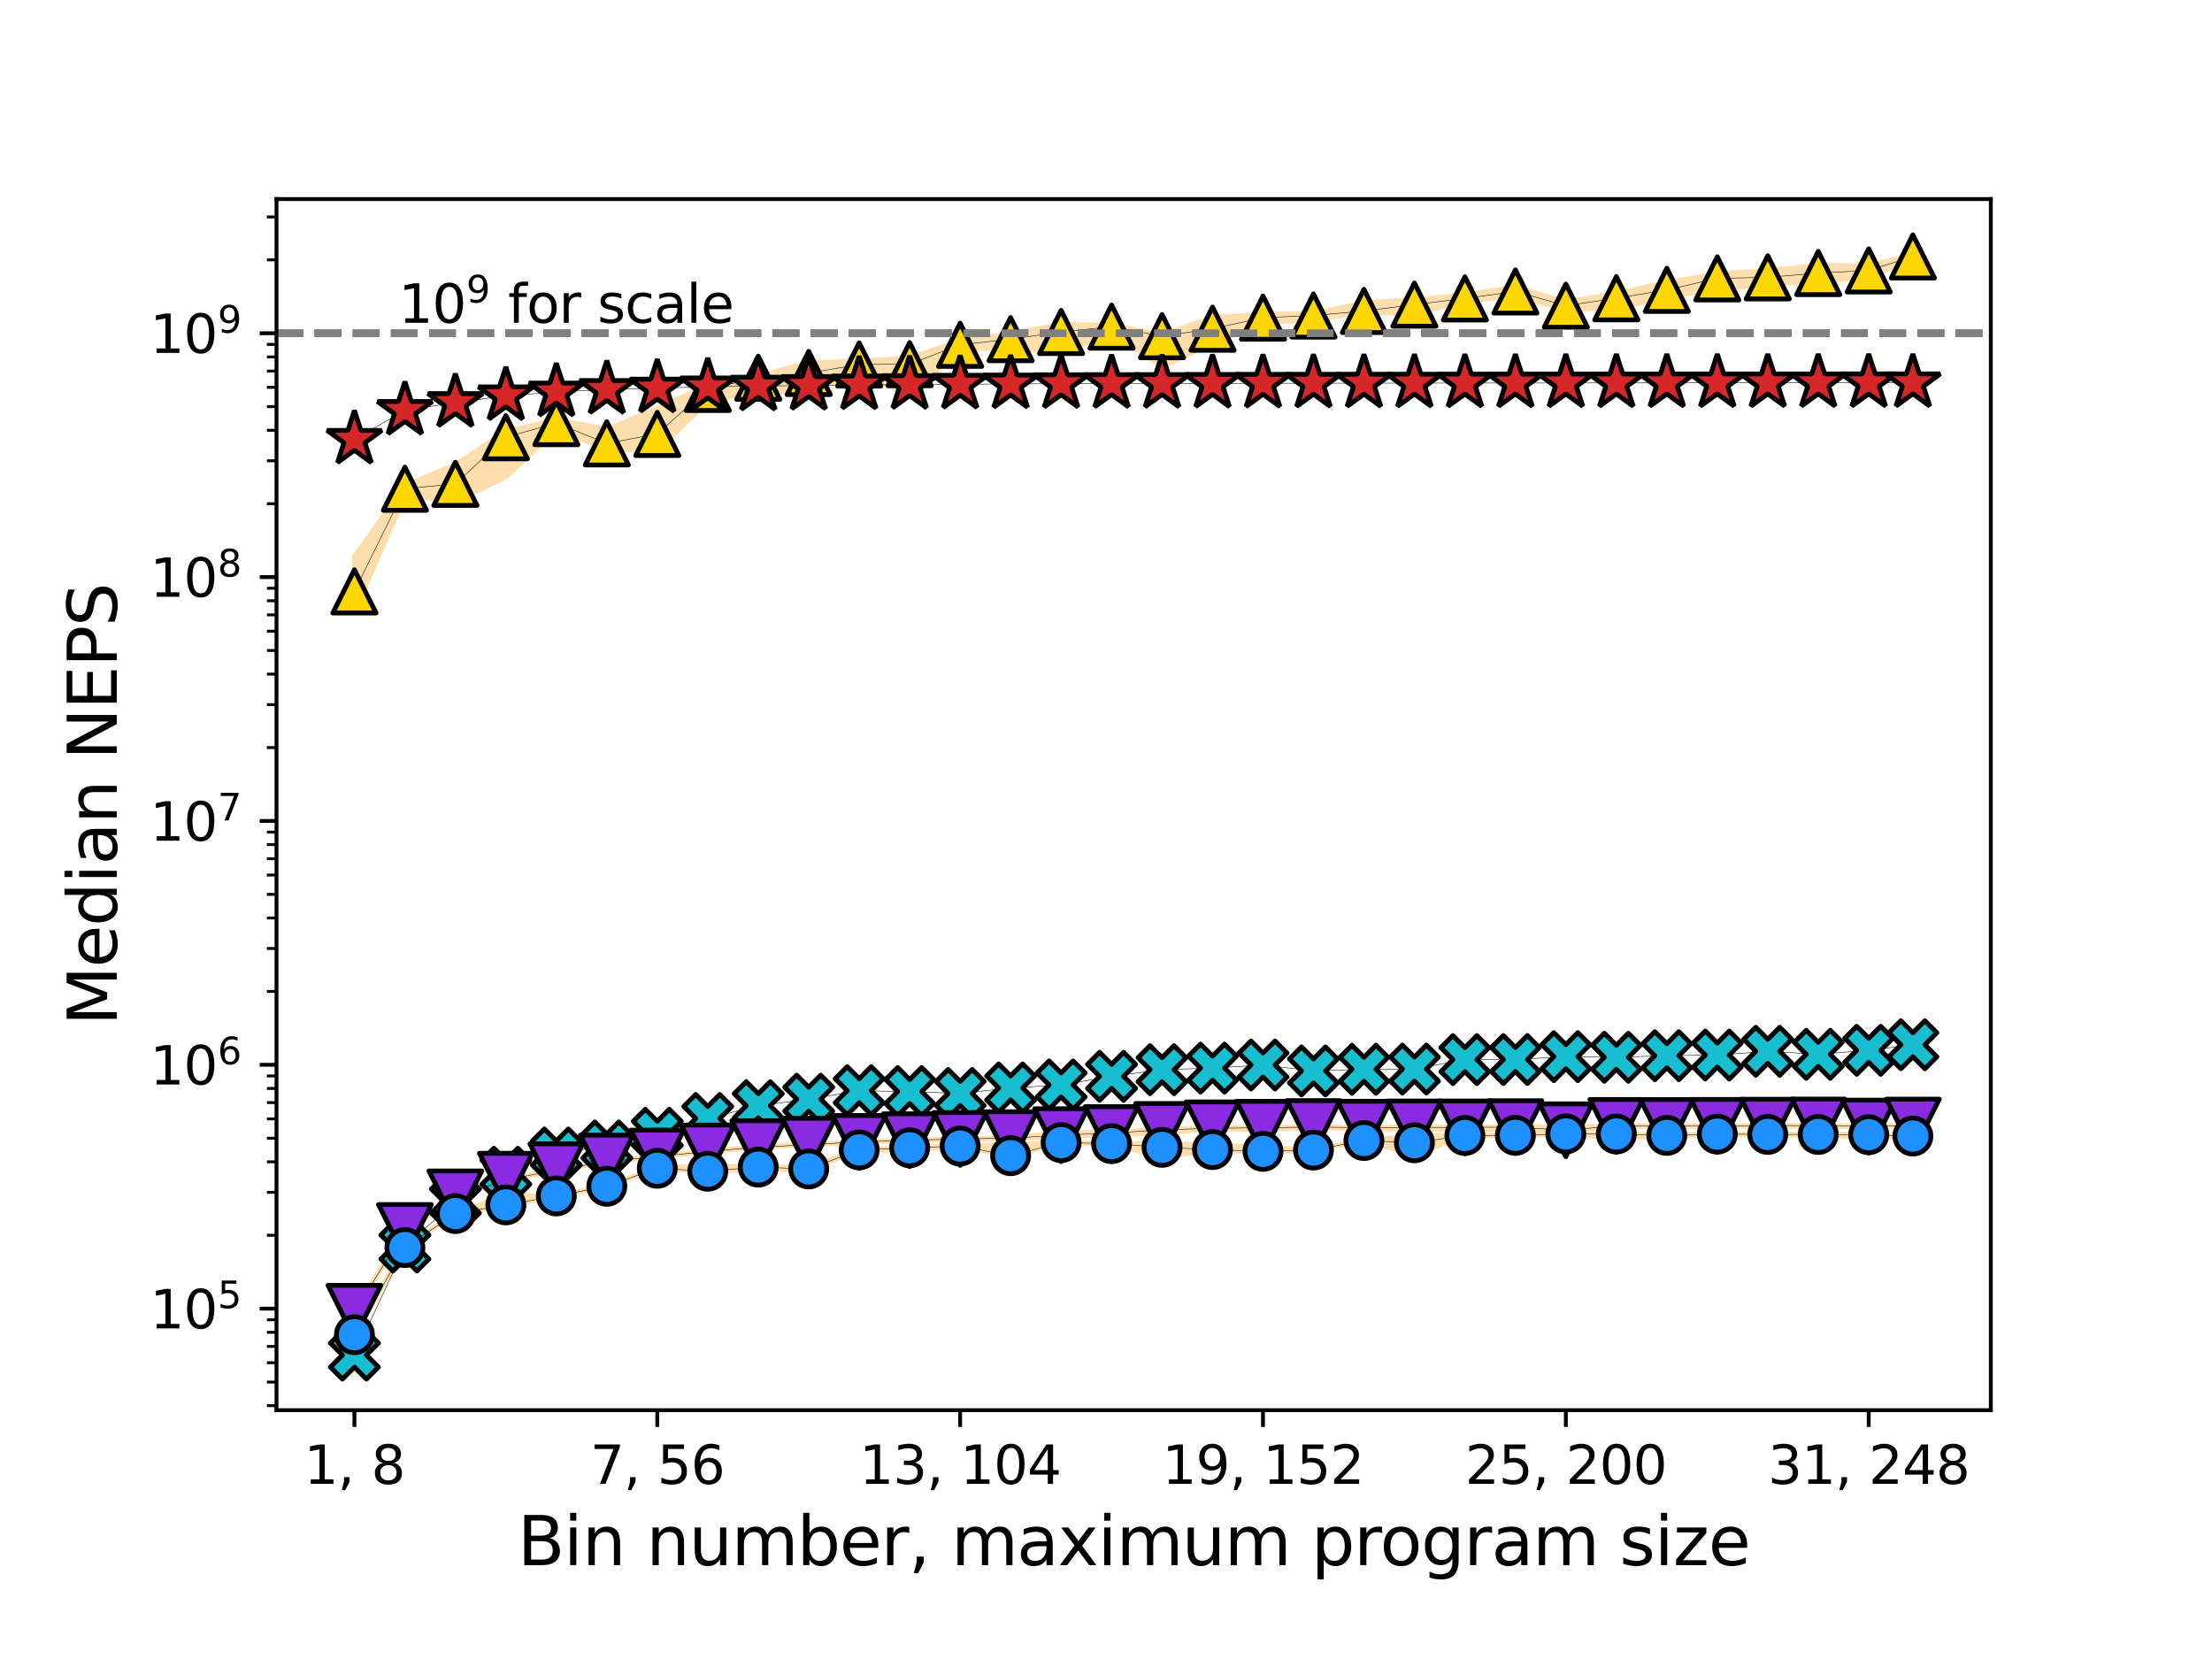 <?xml version="1.0" encoding="utf-8" standalone="no"?>
<!DOCTYPE svg PUBLIC "-//W3C//DTD SVG 1.1//EN"
  "http://www.w3.org/Graphics/SVG/1.1/DTD/svg11.dtd">
<svg xmlns:xlink="http://www.w3.org/1999/xlink" width="460.8pt" height="345.6pt" viewBox="0 0 460.8 345.6" xmlns="http://www.w3.org/2000/svg" version="1.1">
 <defs>
  <style type="text/css">*{stroke-linejoin: round; stroke-linecap: butt}</style>
 </defs>
 <g id="figure_1">
  <g id="patch_1">
   <path d="M 0 345.6 
L 460.8 345.6 
L 460.8 0 
L 0 0 
z
" style="fill: #ffffff"/>
  </g>
  <g id="axes_1">
   <g id="patch_2">
    <path d="M 57.6 293.76 
L 414.72 293.76 
L 414.72 41.472 
L 57.6 41.472 
z
" style="fill: #ffffff"/>
   </g>
   <g id="PolyCollection_1">
    <defs>
     <path id="m67eb34a168" d="M 73.833 -72.292 
L 73.833 -72.292 
L 84.348 -89.133 
L 94.863 -96.12 
L 105.378 -99.797 
L 115.893 -101.638 
L 126.408 -103.58 
L 136.923 -104.595 
L 147.439 -105.7 
L 157.954 -106.569 
L 168.469 -107.134 
L 178.984 -107.685 
L 189.499 -108.034 
L 200.014 -108.245 
L 210.529 -108.461 
L 221.045 -108.831 
L 231.56 -109.255 
L 242.075 -109.437 
L 252.59 -110.452 
L 263.105 -110.284 
L 273.62 -110.758 
L 284.135 -110.416 
L 294.65 -110.377 
L 305.166 -110.361 
L 315.681 -110.337 
L 326.196 -110.051 
L 336.711 -110.977 
L 347.226 -110.995 
L 357.741 -110.963 
L 368.256 -111.046 
L 378.771 -110.924 
L 389.287 -110.884 
L 398.487 -111.069 
L 398.487 -111.069 
L 398.487 -111.219 
L 389.287 -111.009 
L 378.771 -111.193 
L 368.256 -111.143 
L 357.741 -111.137 
L 347.226 -111.154 
L 336.711 -111.096 
L 326.196 -110.749 
L 315.681 -110.875 
L 305.166 -110.832 
L 294.65 -110.817 
L 284.135 -110.748 
L 273.62 -110.851 
L 263.105 -110.727 
L 252.59 -110.618 
L 242.075 -110.345 
L 231.56 -109.726 
L 221.045 -109.691 
L 210.529 -108.538 
L 200.014 -108.367 
L 189.499 -108.128 
L 178.984 -107.752 
L 168.469 -107.201 
L 157.954 -106.697 
L 147.439 -105.786 
L 136.923 -104.727 
L 126.408 -103.637 
L 115.893 -101.849 
L 105.378 -99.939 
L 94.863 -96.359 
L 84.348 -89.718 
L 73.833 -72.376 
z
" style="stroke: #ffdead"/>
    </defs>
    <g clip-path="url(#p4d255f9b09)">
     <use xlink:href="#m67eb34a168" x="0" y="345.6" style="fill: #ffdead; stroke: #ffdead"/>
    </g>
   </g>
   <g id="PolyCollection_2">
    <defs>
     <path id="m728183b787" d="M 73.833 -67.549 
L 73.833 -67.549 
L 84.348 -85.61 
L 94.863 -92.76 
L 105.378 -94.5 
L 115.893 -96.35 
L 126.408 -98.469 
L 136.923 -102.142 
L 147.439 -101.589 
L 157.954 -101.909 
L 168.469 -101.97 
L 178.984 -105.967 
L 189.499 -106.071 
L 200.014 -106.779 
L 210.529 -104.784 
L 221.045 -107.489 
L 231.56 -107.206 
L 242.075 -104.623 
L 252.59 -105.992 
L 263.105 -105.622 
L 273.62 -105.994 
L 284.135 -107.947 
L 294.65 -105.026 
L 305.166 -109.041 
L 315.681 -109.044 
L 326.196 -109.359 
L 336.711 -108.503 
L 347.226 -109.02 
L 357.741 -109.258 
L 368.256 -109.235 
L 378.771 -109.026 
L 389.287 -108.8 
L 398.487 -108.892 
L 398.487 -108.892 
L 398.487 -108.962 
L 389.287 -109.27 
L 378.771 -109.362 
L 368.256 -109.345 
L 357.741 -109.377 
L 347.226 -109.217 
L 336.711 -109.419 
L 326.196 -109.404 
L 315.681 -109.133 
L 305.166 -109.104 
L 294.65 -108.996 
L 284.135 -108.051 
L 273.62 -106.034 
L 263.105 -106.583 
L 252.59 -107.142 
L 242.075 -107.36 
L 231.56 -107.413 
L 221.045 -107.635 
L 210.529 -107.159 
L 200.014 -106.903 
L 189.499 -106.578 
L 178.984 -106.106 
L 168.469 -102.434 
L 157.954 -102.54 
L 147.439 -102.682 
L 136.923 -102.322 
L 126.408 -98.549 
L 115.893 -96.503 
L 105.378 -96.543 
L 94.863 -92.905 
L 84.348 -85.815 
L 73.833 -67.694 
z
" style="stroke: #ffdead"/>
    </defs>
    <g clip-path="url(#p4d255f9b09)">
     <use xlink:href="#m728183b787" x="0" y="345.6" style="fill: #ffdead; stroke: #ffdead"/>
    </g>
   </g>
   <g id="PolyCollection_3">
    <defs>
     <path id="m4febd44e7e" d="M 73.833 -218.22 
L 73.833 -218.22 
L 84.348 -242.476 
L 94.863 -241.115 
L 105.378 -246.255 
L 115.893 -256.047 
L 126.408 -252.036 
L 136.923 -251.808 
L 147.439 -262.005 
L 157.954 -264.162 
L 168.469 -263.718 
L 178.984 -268.335 
L 189.499 -263.127 
L 200.014 -272.935 
L 210.529 -273.034 
L 221.045 -272.321 
L 231.56 -276.147 
L 242.075 -269.223 
L 252.59 -274.074 
L 263.105 -278.392 
L 273.62 -278.952 
L 284.135 -280.62 
L 294.65 -280.258 
L 305.166 -282.889 
L 315.681 -283.924 
L 326.196 -281.209 
L 336.711 -281.396 
L 347.226 -283.723 
L 357.741 -285.415 
L 368.256 -286.322 
L 378.771 -287.161 
L 389.287 -287.708 
L 398.487 -291.904 
L 398.487 -291.904 
L 398.487 -292.66 
L 389.287 -290.249 
L 378.771 -290.349 
L 368.256 -289.243 
L 357.741 -288.555 
L 347.226 -286.8 
L 336.711 -284.417 
L 326.196 -282.737 
L 315.681 -285.769 
L 305.166 -284.207 
L 294.65 -283.171 
L 284.135 -282.545 
L 273.62 -280.241 
L 263.105 -280.175 
L 252.59 -279.452 
L 242.075 -275.844 
L 231.56 -277.895 
L 221.045 -278.015 
L 210.529 -276.162 
L 200.014 -274.505 
L 189.499 -271.071 
L 178.984 -270.348 
L 168.469 -270.082 
L 157.954 -267.23 
L 147.439 -265.362 
L 136.923 -260.481 
L 126.408 -256.192 
L 115.893 -258.155 
L 105.378 -255.737 
L 94.863 -248.811 
L 84.348 -244.449 
L 73.833 -229.615 
z
" style="stroke: #ffdead"/>
    </defs>
    <g clip-path="url(#p4d255f9b09)">
     <use xlink:href="#m4febd44e7e" x="0" y="345.6" style="fill: #ffdead; stroke: #ffdead"/>
    </g>
   </g>
   <g id="matplotlib.axis_1">
    <g id="xtick_1">
     <g id="line2d_1">
      <defs>
       <path id="m3e67d9615e" d="M 0 0 
L 0 3.5 
" style="stroke: #000000; stroke-width: 0.8"/>
      </defs>
      <g>
       <use xlink:href="#m3e67d9615e" x="73.833" y="293.76" style="stroke: #000000; stroke-width: 0.8"/>
      </g>
     </g>
     <g id="text_1">
      <!-- 1, 8 -->
      <g transform="translate(63.338 309.118)scale(0.11 -0.11)">
       <defs>
        <path id="DejaVuSans-31" d="M 794 531 
L 1825 531 
L 1825 4091 
L 703 3866 
L 703 4441 
L 1819 4666 
L 2450 4666 
L 2450 531 
L 3481 531 
L 3481 0 
L 794 0 
L 794 531 
z
" transform="scale(0.016)"/>
        <path id="DejaVuSans-2c" d="M 750 794 
L 1409 794 
L 1409 256 
L 897 -744 
L 494 -744 
L 750 256 
L 750 794 
z
" transform="scale(0.016)"/>
        <path id="DejaVuSans-20" transform="scale(0.016)"/>
        <path id="DejaVuSans-38" d="M 2034 2216 
Q 1584 2216 1326 1975 
Q 1069 1734 1069 1313 
Q 1069 891 1326 650 
Q 1584 409 2034 409 
Q 2484 409 2743 651 
Q 3003 894 3003 1313 
Q 3003 1734 2745 1975 
Q 2488 2216 2034 2216 
z
M 1403 2484 
Q 997 2584 770 2862 
Q 544 3141 544 3541 
Q 544 4100 942 4425 
Q 1341 4750 2034 4750 
Q 2731 4750 3128 4425 
Q 3525 4100 3525 3541 
Q 3525 3141 3298 2862 
Q 3072 2584 2669 2484 
Q 3125 2378 3379 2068 
Q 3634 1759 3634 1313 
Q 3634 634 3220 271 
Q 2806 -91 2034 -91 
Q 1263 -91 848 271 
Q 434 634 434 1313 
Q 434 1759 690 2068 
Q 947 2378 1403 2484 
z
M 1172 3481 
Q 1172 3119 1398 2916 
Q 1625 2713 2034 2713 
Q 2441 2713 2670 2916 
Q 2900 3119 2900 3481 
Q 2900 3844 2670 4047 
Q 2441 4250 2034 4250 
Q 1625 4250 1398 4047 
Q 1172 3844 1172 3481 
z
" transform="scale(0.016)"/>
       </defs>
       <use xlink:href="#DejaVuSans-31"/>
       <use xlink:href="#DejaVuSans-2c" x="63.623"/>
       <use xlink:href="#DejaVuSans-20" x="95.41"/>
       <use xlink:href="#DejaVuSans-38" x="127.197"/>
      </g>
     </g>
    </g>
    <g id="xtick_2">
     <g id="line2d_2">
      <g>
       <use xlink:href="#m3e67d9615e" x="136.923" y="293.76" style="stroke: #000000; stroke-width: 0.8"/>
      </g>
     </g>
     <g id="text_2">
      <!-- 7, 56 -->
      <g transform="translate(122.929 309.118)scale(0.11 -0.11)">
       <defs>
        <path id="DejaVuSans-37" d="M 525 4666 
L 3525 4666 
L 3525 4397 
L 1831 0 
L 1172 0 
L 2766 4134 
L 525 4134 
L 525 4666 
z
" transform="scale(0.016)"/>
        <path id="DejaVuSans-35" d="M 691 4666 
L 3169 4666 
L 3169 4134 
L 1269 4134 
L 1269 2991 
Q 1406 3038 1543 3061 
Q 1681 3084 1819 3084 
Q 2600 3084 3056 2656 
Q 3513 2228 3513 1497 
Q 3513 744 3044 326 
Q 2575 -91 1722 -91 
Q 1428 -91 1123 -41 
Q 819 9 494 109 
L 494 744 
Q 775 591 1075 516 
Q 1375 441 1709 441 
Q 2250 441 2565 725 
Q 2881 1009 2881 1497 
Q 2881 1984 2565 2268 
Q 2250 2553 1709 2553 
Q 1456 2553 1204 2497 
Q 953 2441 691 2322 
L 691 4666 
z
" transform="scale(0.016)"/>
        <path id="DejaVuSans-36" d="M 2113 2584 
Q 1688 2584 1439 2293 
Q 1191 2003 1191 1497 
Q 1191 994 1439 701 
Q 1688 409 2113 409 
Q 2538 409 2786 701 
Q 3034 994 3034 1497 
Q 3034 2003 2786 2293 
Q 2538 2584 2113 2584 
z
M 3366 4563 
L 3366 3988 
Q 3128 4100 2886 4159 
Q 2644 4219 2406 4219 
Q 1781 4219 1451 3797 
Q 1122 3375 1075 2522 
Q 1259 2794 1537 2939 
Q 1816 3084 2150 3084 
Q 2853 3084 3261 2657 
Q 3669 2231 3669 1497 
Q 3669 778 3244 343 
Q 2819 -91 2113 -91 
Q 1303 -91 875 529 
Q 447 1150 447 2328 
Q 447 3434 972 4092 
Q 1497 4750 2381 4750 
Q 2619 4750 2861 4703 
Q 3103 4656 3366 4563 
z
" transform="scale(0.016)"/>
       </defs>
       <use xlink:href="#DejaVuSans-37"/>
       <use xlink:href="#DejaVuSans-2c" x="63.623"/>
       <use xlink:href="#DejaVuSans-20" x="95.41"/>
       <use xlink:href="#DejaVuSans-35" x="127.197"/>
       <use xlink:href="#DejaVuSans-36" x="190.82"/>
      </g>
     </g>
    </g>
    <g id="xtick_3">
     <g id="line2d_3">
      <g>
       <use xlink:href="#m3e67d9615e" x="200.014" y="293.76" style="stroke: #000000; stroke-width: 0.8"/>
      </g>
     </g>
     <g id="text_3">
      <!-- 13, 104 -->
      <g transform="translate(179.021 309.118)scale(0.11 -0.11)">
       <defs>
        <path id="DejaVuSans-33" d="M 2597 2516 
Q 3050 2419 3304 2112 
Q 3559 1806 3559 1356 
Q 3559 666 3084 287 
Q 2609 -91 1734 -91 
Q 1441 -91 1130 -33 
Q 819 25 488 141 
L 488 750 
Q 750 597 1062 519 
Q 1375 441 1716 441 
Q 2309 441 2620 675 
Q 2931 909 2931 1356 
Q 2931 1769 2642 2001 
Q 2353 2234 1838 2234 
L 1294 2234 
L 1294 2753 
L 1863 2753 
Q 2328 2753 2575 2939 
Q 2822 3125 2822 3475 
Q 2822 3834 2567 4026 
Q 2313 4219 1838 4219 
Q 1578 4219 1281 4162 
Q 984 4106 628 3988 
L 628 4550 
Q 988 4650 1302 4700 
Q 1616 4750 1894 4750 
Q 2613 4750 3031 4423 
Q 3450 4097 3450 3541 
Q 3450 3153 3228 2886 
Q 3006 2619 2597 2516 
z
" transform="scale(0.016)"/>
        <path id="DejaVuSans-30" d="M 2034 4250 
Q 1547 4250 1301 3770 
Q 1056 3291 1056 2328 
Q 1056 1369 1301 889 
Q 1547 409 2034 409 
Q 2525 409 2770 889 
Q 3016 1369 3016 2328 
Q 3016 3291 2770 3770 
Q 2525 4250 2034 4250 
z
M 2034 4750 
Q 2819 4750 3233 4129 
Q 3647 3509 3647 2328 
Q 3647 1150 3233 529 
Q 2819 -91 2034 -91 
Q 1250 -91 836 529 
Q 422 1150 422 2328 
Q 422 3509 836 4129 
Q 1250 4750 2034 4750 
z
" transform="scale(0.016)"/>
        <path id="DejaVuSans-34" d="M 2419 4116 
L 825 1625 
L 2419 1625 
L 2419 4116 
z
M 2253 4666 
L 3047 4666 
L 3047 1625 
L 3713 1625 
L 3713 1100 
L 3047 1100 
L 3047 0 
L 2419 0 
L 2419 1100 
L 313 1100 
L 313 1709 
L 2253 4666 
z
" transform="scale(0.016)"/>
       </defs>
       <use xlink:href="#DejaVuSans-31"/>
       <use xlink:href="#DejaVuSans-33" x="63.623"/>
       <use xlink:href="#DejaVuSans-2c" x="127.246"/>
       <use xlink:href="#DejaVuSans-20" x="159.033"/>
       <use xlink:href="#DejaVuSans-31" x="190.82"/>
       <use xlink:href="#DejaVuSans-30" x="254.443"/>
       <use xlink:href="#DejaVuSans-34" x="318.066"/>
      </g>
     </g>
    </g>
    <g id="xtick_4">
     <g id="line2d_4">
      <g>
       <use xlink:href="#m3e67d9615e" x="263.105" y="293.76" style="stroke: #000000; stroke-width: 0.8"/>
      </g>
     </g>
     <g id="text_4">
      <!-- 19, 152 -->
      <g transform="translate(242.112 309.118)scale(0.11 -0.11)">
       <defs>
        <path id="DejaVuSans-39" d="M 703 97 
L 703 672 
Q 941 559 1184 500 
Q 1428 441 1663 441 
Q 2288 441 2617 861 
Q 2947 1281 2994 2138 
Q 2813 1869 2534 1725 
Q 2256 1581 1919 1581 
Q 1219 1581 811 2004 
Q 403 2428 403 3163 
Q 403 3881 828 4315 
Q 1253 4750 1959 4750 
Q 2769 4750 3195 4129 
Q 3622 3509 3622 2328 
Q 3622 1225 3098 567 
Q 2575 -91 1691 -91 
Q 1453 -91 1209 -44 
Q 966 3 703 97 
z
M 1959 2075 
Q 2384 2075 2632 2365 
Q 2881 2656 2881 3163 
Q 2881 3666 2632 3958 
Q 2384 4250 1959 4250 
Q 1534 4250 1286 3958 
Q 1038 3666 1038 3163 
Q 1038 2656 1286 2365 
Q 1534 2075 1959 2075 
z
" transform="scale(0.016)"/>
        <path id="DejaVuSans-32" d="M 1228 531 
L 3431 531 
L 3431 0 
L 469 0 
L 469 531 
Q 828 903 1448 1529 
Q 2069 2156 2228 2338 
Q 2531 2678 2651 2914 
Q 2772 3150 2772 3378 
Q 2772 3750 2511 3984 
Q 2250 4219 1831 4219 
Q 1534 4219 1204 4116 
Q 875 4013 500 3803 
L 500 4441 
Q 881 4594 1212 4672 
Q 1544 4750 1819 4750 
Q 2544 4750 2975 4387 
Q 3406 4025 3406 3419 
Q 3406 3131 3298 2873 
Q 3191 2616 2906 2266 
Q 2828 2175 2409 1742 
Q 1991 1309 1228 531 
z
" transform="scale(0.016)"/>
       </defs>
       <use xlink:href="#DejaVuSans-31"/>
       <use xlink:href="#DejaVuSans-39" x="63.623"/>
       <use xlink:href="#DejaVuSans-2c" x="127.246"/>
       <use xlink:href="#DejaVuSans-20" x="159.033"/>
       <use xlink:href="#DejaVuSans-31" x="190.82"/>
       <use xlink:href="#DejaVuSans-35" x="254.443"/>
       <use xlink:href="#DejaVuSans-32" x="318.066"/>
      </g>
     </g>
    </g>
    <g id="xtick_5">
     <g id="line2d_5">
      <g>
       <use xlink:href="#m3e67d9615e" x="326.196" y="293.76" style="stroke: #000000; stroke-width: 0.8"/>
      </g>
     </g>
     <g id="text_5">
      <!-- 25, 200 -->
      <g transform="translate(305.203 309.118)scale(0.11 -0.11)">
       <use xlink:href="#DejaVuSans-32"/>
       <use xlink:href="#DejaVuSans-35" x="63.623"/>
       <use xlink:href="#DejaVuSans-2c" x="127.246"/>
       <use xlink:href="#DejaVuSans-20" x="159.033"/>
       <use xlink:href="#DejaVuSans-32" x="190.82"/>
       <use xlink:href="#DejaVuSans-30" x="254.443"/>
       <use xlink:href="#DejaVuSans-30" x="318.066"/>
      </g>
     </g>
    </g>
    <g id="xtick_6">
     <g id="line2d_6">
      <g>
       <use xlink:href="#m3e67d9615e" x="389.287" y="293.76" style="stroke: #000000; stroke-width: 0.8"/>
      </g>
     </g>
     <g id="text_6">
      <!-- 31, 248 -->
      <g transform="translate(368.294 309.118)scale(0.11 -0.11)">
       <use xlink:href="#DejaVuSans-33"/>
       <use xlink:href="#DejaVuSans-31" x="63.623"/>
       <use xlink:href="#DejaVuSans-2c" x="127.246"/>
       <use xlink:href="#DejaVuSans-20" x="159.033"/>
       <use xlink:href="#DejaVuSans-32" x="190.82"/>
       <use xlink:href="#DejaVuSans-34" x="254.443"/>
       <use xlink:href="#DejaVuSans-38" x="318.066"/>
      </g>
     </g>
    </g>
    <g id="text_7">
     <!-- Bin number, maximum program size -->
     <g transform="translate(107.815 326.044)scale(0.14 -0.14)">
      <defs>
       <path id="DejaVuSans-42" d="M 1259 2228 
L 1259 519 
L 2272 519 
Q 2781 519 3026 730 
Q 3272 941 3272 1375 
Q 3272 1813 3026 2020 
Q 2781 2228 2272 2228 
L 1259 2228 
z
M 1259 4147 
L 1259 2741 
L 2194 2741 
Q 2656 2741 2882 2914 
Q 3109 3088 3109 3444 
Q 3109 3797 2882 3972 
Q 2656 4147 2194 4147 
L 1259 4147 
z
M 628 4666 
L 2241 4666 
Q 2963 4666 3353 4366 
Q 3744 4066 3744 3513 
Q 3744 3084 3544 2831 
Q 3344 2578 2956 2516 
Q 3422 2416 3680 2098 
Q 3938 1781 3938 1306 
Q 3938 681 3513 340 
Q 3088 0 2303 0 
L 628 0 
L 628 4666 
z
" transform="scale(0.016)"/>
       <path id="DejaVuSans-69" d="M 603 3500 
L 1178 3500 
L 1178 0 
L 603 0 
L 603 3500 
z
M 603 4863 
L 1178 4863 
L 1178 4134 
L 603 4134 
L 603 4863 
z
" transform="scale(0.016)"/>
       <path id="DejaVuSans-6e" d="M 3513 2113 
L 3513 0 
L 2938 0 
L 2938 2094 
Q 2938 2591 2744 2837 
Q 2550 3084 2163 3084 
Q 1697 3084 1428 2787 
Q 1159 2491 1159 1978 
L 1159 0 
L 581 0 
L 581 3500 
L 1159 3500 
L 1159 2956 
Q 1366 3272 1645 3428 
Q 1925 3584 2291 3584 
Q 2894 3584 3203 3211 
Q 3513 2838 3513 2113 
z
" transform="scale(0.016)"/>
       <path id="DejaVuSans-75" d="M 544 1381 
L 544 3500 
L 1119 3500 
L 1119 1403 
Q 1119 906 1312 657 
Q 1506 409 1894 409 
Q 2359 409 2629 706 
Q 2900 1003 2900 1516 
L 2900 3500 
L 3475 3500 
L 3475 0 
L 2900 0 
L 2900 538 
Q 2691 219 2414 64 
Q 2138 -91 1772 -91 
Q 1169 -91 856 284 
Q 544 659 544 1381 
z
M 1991 3584 
L 1991 3584 
z
" transform="scale(0.016)"/>
       <path id="DejaVuSans-6d" d="M 3328 2828 
Q 3544 3216 3844 3400 
Q 4144 3584 4550 3584 
Q 5097 3584 5394 3201 
Q 5691 2819 5691 2113 
L 5691 0 
L 5113 0 
L 5113 2094 
Q 5113 2597 4934 2840 
Q 4756 3084 4391 3084 
Q 3944 3084 3684 2787 
Q 3425 2491 3425 1978 
L 3425 0 
L 2847 0 
L 2847 2094 
Q 2847 2600 2669 2842 
Q 2491 3084 2119 3084 
Q 1678 3084 1418 2786 
Q 1159 2488 1159 1978 
L 1159 0 
L 581 0 
L 581 3500 
L 1159 3500 
L 1159 2956 
Q 1356 3278 1631 3431 
Q 1906 3584 2284 3584 
Q 2666 3584 2933 3390 
Q 3200 3197 3328 2828 
z
" transform="scale(0.016)"/>
       <path id="DejaVuSans-62" d="M 3116 1747 
Q 3116 2381 2855 2742 
Q 2594 3103 2138 3103 
Q 1681 3103 1420 2742 
Q 1159 2381 1159 1747 
Q 1159 1113 1420 752 
Q 1681 391 2138 391 
Q 2594 391 2855 752 
Q 3116 1113 3116 1747 
z
M 1159 2969 
Q 1341 3281 1617 3432 
Q 1894 3584 2278 3584 
Q 2916 3584 3314 3078 
Q 3713 2572 3713 1747 
Q 3713 922 3314 415 
Q 2916 -91 2278 -91 
Q 1894 -91 1617 61 
Q 1341 213 1159 525 
L 1159 0 
L 581 0 
L 581 4863 
L 1159 4863 
L 1159 2969 
z
" transform="scale(0.016)"/>
       <path id="DejaVuSans-65" d="M 3597 1894 
L 3597 1613 
L 953 1613 
Q 991 1019 1311 708 
Q 1631 397 2203 397 
Q 2534 397 2845 478 
Q 3156 559 3463 722 
L 3463 178 
Q 3153 47 2828 -22 
Q 2503 -91 2169 -91 
Q 1331 -91 842 396 
Q 353 884 353 1716 
Q 353 2575 817 3079 
Q 1281 3584 2069 3584 
Q 2775 3584 3186 3129 
Q 3597 2675 3597 1894 
z
M 3022 2063 
Q 3016 2534 2758 2815 
Q 2500 3097 2075 3097 
Q 1594 3097 1305 2825 
Q 1016 2553 972 2059 
L 3022 2063 
z
" transform="scale(0.016)"/>
       <path id="DejaVuSans-72" d="M 2631 2963 
Q 2534 3019 2420 3045 
Q 2306 3072 2169 3072 
Q 1681 3072 1420 2755 
Q 1159 2438 1159 1844 
L 1159 0 
L 581 0 
L 581 3500 
L 1159 3500 
L 1159 2956 
Q 1341 3275 1631 3429 
Q 1922 3584 2338 3584 
Q 2397 3584 2469 3576 
Q 2541 3569 2628 3553 
L 2631 2963 
z
" transform="scale(0.016)"/>
       <path id="DejaVuSans-61" d="M 2194 1759 
Q 1497 1759 1228 1600 
Q 959 1441 959 1056 
Q 959 750 1161 570 
Q 1363 391 1709 391 
Q 2188 391 2477 730 
Q 2766 1069 2766 1631 
L 2766 1759 
L 2194 1759 
z
M 3341 1997 
L 3341 0 
L 2766 0 
L 2766 531 
Q 2569 213 2275 61 
Q 1981 -91 1556 -91 
Q 1019 -91 701 211 
Q 384 513 384 1019 
Q 384 1609 779 1909 
Q 1175 2209 1959 2209 
L 2766 2209 
L 2766 2266 
Q 2766 2663 2505 2880 
Q 2244 3097 1772 3097 
Q 1472 3097 1187 3025 
Q 903 2953 641 2809 
L 641 3341 
Q 956 3463 1253 3523 
Q 1550 3584 1831 3584 
Q 2591 3584 2966 3190 
Q 3341 2797 3341 1997 
z
" transform="scale(0.016)"/>
       <path id="DejaVuSans-78" d="M 3513 3500 
L 2247 1797 
L 3578 0 
L 2900 0 
L 1881 1375 
L 863 0 
L 184 0 
L 1544 1831 
L 300 3500 
L 978 3500 
L 1906 2253 
L 2834 3500 
L 3513 3500 
z
" transform="scale(0.016)"/>
       <path id="DejaVuSans-70" d="M 1159 525 
L 1159 -1331 
L 581 -1331 
L 581 3500 
L 1159 3500 
L 1159 2969 
Q 1341 3281 1617 3432 
Q 1894 3584 2278 3584 
Q 2916 3584 3314 3078 
Q 3713 2572 3713 1747 
Q 3713 922 3314 415 
Q 2916 -91 2278 -91 
Q 1894 -91 1617 61 
Q 1341 213 1159 525 
z
M 3116 1747 
Q 3116 2381 2855 2742 
Q 2594 3103 2138 3103 
Q 1681 3103 1420 2742 
Q 1159 2381 1159 1747 
Q 1159 1113 1420 752 
Q 1681 391 2138 391 
Q 2594 391 2855 752 
Q 3116 1113 3116 1747 
z
" transform="scale(0.016)"/>
       <path id="DejaVuSans-6f" d="M 1959 3097 
Q 1497 3097 1228 2736 
Q 959 2375 959 1747 
Q 959 1119 1226 758 
Q 1494 397 1959 397 
Q 2419 397 2687 759 
Q 2956 1122 2956 1747 
Q 2956 2369 2687 2733 
Q 2419 3097 1959 3097 
z
M 1959 3584 
Q 2709 3584 3137 3096 
Q 3566 2609 3566 1747 
Q 3566 888 3137 398 
Q 2709 -91 1959 -91 
Q 1206 -91 779 398 
Q 353 888 353 1747 
Q 353 2609 779 3096 
Q 1206 3584 1959 3584 
z
" transform="scale(0.016)"/>
       <path id="DejaVuSans-67" d="M 2906 1791 
Q 2906 2416 2648 2759 
Q 2391 3103 1925 3103 
Q 1463 3103 1205 2759 
Q 947 2416 947 1791 
Q 947 1169 1205 825 
Q 1463 481 1925 481 
Q 2391 481 2648 825 
Q 2906 1169 2906 1791 
z
M 3481 434 
Q 3481 -459 3084 -895 
Q 2688 -1331 1869 -1331 
Q 1566 -1331 1297 -1286 
Q 1028 -1241 775 -1147 
L 775 -588 
Q 1028 -725 1275 -790 
Q 1522 -856 1778 -856 
Q 2344 -856 2625 -561 
Q 2906 -266 2906 331 
L 2906 616 
Q 2728 306 2450 153 
Q 2172 0 1784 0 
Q 1141 0 747 490 
Q 353 981 353 1791 
Q 353 2603 747 3093 
Q 1141 3584 1784 3584 
Q 2172 3584 2450 3431 
Q 2728 3278 2906 2969 
L 2906 3500 
L 3481 3500 
L 3481 434 
z
" transform="scale(0.016)"/>
       <path id="DejaVuSans-73" d="M 2834 3397 
L 2834 2853 
Q 2591 2978 2328 3040 
Q 2066 3103 1784 3103 
Q 1356 3103 1142 2972 
Q 928 2841 928 2578 
Q 928 2378 1081 2264 
Q 1234 2150 1697 2047 
L 1894 2003 
Q 2506 1872 2764 1633 
Q 3022 1394 3022 966 
Q 3022 478 2636 193 
Q 2250 -91 1575 -91 
Q 1294 -91 989 -36 
Q 684 19 347 128 
L 347 722 
Q 666 556 975 473 
Q 1284 391 1588 391 
Q 1994 391 2212 530 
Q 2431 669 2431 922 
Q 2431 1156 2273 1281 
Q 2116 1406 1581 1522 
L 1381 1569 
Q 847 1681 609 1914 
Q 372 2147 372 2553 
Q 372 3047 722 3315 
Q 1072 3584 1716 3584 
Q 2034 3584 2315 3537 
Q 2597 3491 2834 3397 
z
" transform="scale(0.016)"/>
       <path id="DejaVuSans-7a" d="M 353 3500 
L 3084 3500 
L 3084 2975 
L 922 459 
L 3084 459 
L 3084 0 
L 275 0 
L 275 525 
L 2438 3041 
L 353 3041 
L 353 3500 
z
" transform="scale(0.016)"/>
      </defs>
      <use xlink:href="#DejaVuSans-42"/>
      <use xlink:href="#DejaVuSans-69" x="68.604"/>
      <use xlink:href="#DejaVuSans-6e" x="96.387"/>
      <use xlink:href="#DejaVuSans-20" x="159.766"/>
      <use xlink:href="#DejaVuSans-6e" x="191.553"/>
      <use xlink:href="#DejaVuSans-75" x="254.932"/>
      <use xlink:href="#DejaVuSans-6d" x="318.311"/>
      <use xlink:href="#DejaVuSans-62" x="415.723"/>
      <use xlink:href="#DejaVuSans-65" x="479.199"/>
      <use xlink:href="#DejaVuSans-72" x="540.723"/>
      <use xlink:href="#DejaVuSans-2c" x="581.836"/>
      <use xlink:href="#DejaVuSans-20" x="613.623"/>
      <use xlink:href="#DejaVuSans-6d" x="645.41"/>
      <use xlink:href="#DejaVuSans-61" x="742.822"/>
      <use xlink:href="#DejaVuSans-78" x="804.102"/>
      <use xlink:href="#DejaVuSans-69" x="863.281"/>
      <use xlink:href="#DejaVuSans-6d" x="891.064"/>
      <use xlink:href="#DejaVuSans-75" x="988.477"/>
      <use xlink:href="#DejaVuSans-6d" x="1051.855"/>
      <use xlink:href="#DejaVuSans-20" x="1149.268"/>
      <use xlink:href="#DejaVuSans-70" x="1181.055"/>
      <use xlink:href="#DejaVuSans-72" x="1244.531"/>
      <use xlink:href="#DejaVuSans-6f" x="1283.395"/>
      <use xlink:href="#DejaVuSans-67" x="1344.576"/>
      <use xlink:href="#DejaVuSans-72" x="1408.053"/>
      <use xlink:href="#DejaVuSans-61" x="1449.166"/>
      <use xlink:href="#DejaVuSans-6d" x="1510.445"/>
      <use xlink:href="#DejaVuSans-20" x="1607.857"/>
      <use xlink:href="#DejaVuSans-73" x="1639.645"/>
      <use xlink:href="#DejaVuSans-69" x="1691.744"/>
      <use xlink:href="#DejaVuSans-7a" x="1719.527"/>
      <use xlink:href="#DejaVuSans-65" x="1772.018"/>
     </g>
    </g>
   </g>
   <g id="matplotlib.axis_2">
    <g id="ytick_1">
     <g id="line2d_7">
      <defs>
       <path id="maebeea064f" d="M 0 0 
L -3.5 0 
" style="stroke: #000000; stroke-width: 0.8"/>
      </defs>
      <g>
       <use xlink:href="#maebeea064f" x="57.6" y="272.618" style="stroke: #000000; stroke-width: 0.8"/>
      </g>
     </g>
     <g id="text_8">
      <!-- $\mathdefault{10^{5}}$ -->
      <g transform="translate(31.24 276.797)scale(0.11 -0.11)">
       <use xlink:href="#DejaVuSans-31" transform="translate(0 0.684)"/>
       <use xlink:href="#DejaVuSans-30" transform="translate(63.623 0.684)"/>
       <use xlink:href="#DejaVuSans-35" transform="translate(128.203 38.966)scale(0.7)"/>
      </g>
     </g>
    </g>
    <g id="ytick_2">
     <g id="line2d_8">
      <g>
       <use xlink:href="#maebeea064f" x="57.6" y="221.819" style="stroke: #000000; stroke-width: 0.8"/>
      </g>
     </g>
     <g id="text_9">
      <!-- $\mathdefault{10^{6}}$ -->
      <g transform="translate(31.24 225.998)scale(0.11 -0.11)">
       <use xlink:href="#DejaVuSans-31" transform="translate(0 0.766)"/>
       <use xlink:href="#DejaVuSans-30" transform="translate(63.623 0.766)"/>
       <use xlink:href="#DejaVuSans-36" transform="translate(128.203 39.047)scale(0.7)"/>
      </g>
     </g>
    </g>
    <g id="ytick_3">
     <g id="line2d_9">
      <g>
       <use xlink:href="#maebeea064f" x="57.6" y="171.02" style="stroke: #000000; stroke-width: 0.8"/>
      </g>
     </g>
     <g id="text_10">
      <!-- $\mathdefault{10^{7}}$ -->
      <g transform="translate(31.24 175.199)scale(0.11 -0.11)">
       <use xlink:href="#DejaVuSans-31" transform="translate(0 0.684)"/>
       <use xlink:href="#DejaVuSans-30" transform="translate(63.623 0.684)"/>
       <use xlink:href="#DejaVuSans-37" transform="translate(128.203 38.966)scale(0.7)"/>
      </g>
     </g>
    </g>
    <g id="ytick_4">
     <g id="line2d_10">
      <g>
       <use xlink:href="#maebeea064f" x="57.6" y="120.221" style="stroke: #000000; stroke-width: 0.8"/>
      </g>
     </g>
     <g id="text_11">
      <!-- $\mathdefault{10^{8}}$ -->
      <g transform="translate(31.24 124.4)scale(0.11 -0.11)">
       <use xlink:href="#DejaVuSans-31" transform="translate(0 0.766)"/>
       <use xlink:href="#DejaVuSans-30" transform="translate(63.623 0.766)"/>
       <use xlink:href="#DejaVuSans-38" transform="translate(128.203 39.047)scale(0.7)"/>
      </g>
     </g>
    </g>
    <g id="ytick_5">
     <g id="line2d_11">
      <g>
       <use xlink:href="#maebeea064f" x="57.6" y="69.422" style="stroke: #000000; stroke-width: 0.8"/>
      </g>
     </g>
     <g id="text_12">
      <!-- $\mathdefault{10^{9}}$ -->
      <g transform="translate(31.24 73.601)scale(0.11 -0.11)">
       <use xlink:href="#DejaVuSans-31" transform="translate(0 0.766)"/>
       <use xlink:href="#DejaVuSans-30" transform="translate(63.623 0.766)"/>
       <use xlink:href="#DejaVuSans-39" transform="translate(128.203 39.047)scale(0.7)"/>
      </g>
     </g>
    </g>
    <g id="ytick_6">
     <g id="line2d_12">
      <defs>
       <path id="m2f2c19f218" d="M 0 0 
L -2 0 
" style="stroke: #000000; stroke-width: 0.6"/>
      </defs>
      <g>
       <use xlink:href="#m2f2c19f218" x="57.6" y="292.832" style="stroke: #000000; stroke-width: 0.6"/>
      </g>
     </g>
    </g>
    <g id="ytick_7">
     <g id="line2d_13">
      <g>
       <use xlink:href="#m2f2c19f218" x="57.6" y="287.91" style="stroke: #000000; stroke-width: 0.6"/>
      </g>
     </g>
    </g>
    <g id="ytick_8">
     <g id="line2d_14">
      <g>
       <use xlink:href="#m2f2c19f218" x="57.6" y="283.887" style="stroke: #000000; stroke-width: 0.6"/>
      </g>
     </g>
    </g>
    <g id="ytick_9">
     <g id="line2d_15">
      <g>
       <use xlink:href="#m2f2c19f218" x="57.6" y="280.486" style="stroke: #000000; stroke-width: 0.6"/>
      </g>
     </g>
    </g>
    <g id="ytick_10">
     <g id="line2d_16">
      <g>
       <use xlink:href="#m2f2c19f218" x="57.6" y="277.54" style="stroke: #000000; stroke-width: 0.6"/>
      </g>
     </g>
    </g>
    <g id="ytick_11">
     <g id="line2d_17">
      <g>
       <use xlink:href="#m2f2c19f218" x="57.6" y="274.942" style="stroke: #000000; stroke-width: 0.6"/>
      </g>
     </g>
    </g>
    <g id="ytick_12">
     <g id="line2d_18">
      <g>
       <use xlink:href="#m2f2c19f218" x="57.6" y="257.326" style="stroke: #000000; stroke-width: 0.6"/>
      </g>
     </g>
    </g>
    <g id="ytick_13">
     <g id="line2d_19">
      <g>
       <use xlink:href="#m2f2c19f218" x="57.6" y="248.38" style="stroke: #000000; stroke-width: 0.6"/>
      </g>
     </g>
    </g>
    <g id="ytick_14">
     <g id="line2d_20">
      <g>
       <use xlink:href="#m2f2c19f218" x="57.6" y="242.034" style="stroke: #000000; stroke-width: 0.6"/>
      </g>
     </g>
    </g>
    <g id="ytick_15">
     <g id="line2d_21">
      <g>
       <use xlink:href="#m2f2c19f218" x="57.6" y="237.111" style="stroke: #000000; stroke-width: 0.6"/>
      </g>
     </g>
    </g>
    <g id="ytick_16">
     <g id="line2d_22">
      <g>
       <use xlink:href="#m2f2c19f218" x="57.6" y="233.088" style="stroke: #000000; stroke-width: 0.6"/>
      </g>
     </g>
    </g>
    <g id="ytick_17">
     <g id="line2d_23">
      <g>
       <use xlink:href="#m2f2c19f218" x="57.6" y="229.687" style="stroke: #000000; stroke-width: 0.6"/>
      </g>
     </g>
    </g>
    <g id="ytick_18">
     <g id="line2d_24">
      <g>
       <use xlink:href="#m2f2c19f218" x="57.6" y="226.742" style="stroke: #000000; stroke-width: 0.6"/>
      </g>
     </g>
    </g>
    <g id="ytick_19">
     <g id="line2d_25">
      <g>
       <use xlink:href="#m2f2c19f218" x="57.6" y="224.143" style="stroke: #000000; stroke-width: 0.6"/>
      </g>
     </g>
    </g>
    <g id="ytick_20">
     <g id="line2d_26">
      <g>
       <use xlink:href="#m2f2c19f218" x="57.6" y="206.527" style="stroke: #000000; stroke-width: 0.6"/>
      </g>
     </g>
    </g>
    <g id="ytick_21">
     <g id="line2d_27">
      <g>
       <use xlink:href="#m2f2c19f218" x="57.6" y="197.581" style="stroke: #000000; stroke-width: 0.6"/>
      </g>
     </g>
    </g>
    <g id="ytick_22">
     <g id="line2d_28">
      <g>
       <use xlink:href="#m2f2c19f218" x="57.6" y="191.235" style="stroke: #000000; stroke-width: 0.6"/>
      </g>
     </g>
    </g>
    <g id="ytick_23">
     <g id="line2d_29">
      <g>
       <use xlink:href="#m2f2c19f218" x="57.6" y="186.312" style="stroke: #000000; stroke-width: 0.6"/>
      </g>
     </g>
    </g>
    <g id="ytick_24">
     <g id="line2d_30">
      <g>
       <use xlink:href="#m2f2c19f218" x="57.6" y="182.289" style="stroke: #000000; stroke-width: 0.6"/>
      </g>
     </g>
    </g>
    <g id="ytick_25">
     <g id="line2d_31">
      <g>
       <use xlink:href="#m2f2c19f218" x="57.6" y="178.889" style="stroke: #000000; stroke-width: 0.6"/>
      </g>
     </g>
    </g>
    <g id="ytick_26">
     <g id="line2d_32">
      <g>
       <use xlink:href="#m2f2c19f218" x="57.6" y="175.943" style="stroke: #000000; stroke-width: 0.6"/>
      </g>
     </g>
    </g>
    <g id="ytick_27">
     <g id="line2d_33">
      <g>
       <use xlink:href="#m2f2c19f218" x="57.6" y="173.344" style="stroke: #000000; stroke-width: 0.6"/>
      </g>
     </g>
    </g>
    <g id="ytick_28">
     <g id="line2d_34">
      <g>
       <use xlink:href="#m2f2c19f218" x="57.6" y="155.728" style="stroke: #000000; stroke-width: 0.6"/>
      </g>
     </g>
    </g>
    <g id="ytick_29">
     <g id="line2d_35">
      <g>
       <use xlink:href="#m2f2c19f218" x="57.6" y="146.783" style="stroke: #000000; stroke-width: 0.6"/>
      </g>
     </g>
    </g>
    <g id="ytick_30">
     <g id="line2d_36">
      <g>
       <use xlink:href="#m2f2c19f218" x="57.6" y="140.436" style="stroke: #000000; stroke-width: 0.6"/>
      </g>
     </g>
    </g>
    <g id="ytick_31">
     <g id="line2d_37">
      <g>
       <use xlink:href="#m2f2c19f218" x="57.6" y="135.513" style="stroke: #000000; stroke-width: 0.6"/>
      </g>
     </g>
    </g>
    <g id="ytick_32">
     <g id="line2d_38">
      <g>
       <use xlink:href="#m2f2c19f218" x="57.6" y="131.491" style="stroke: #000000; stroke-width: 0.6"/>
      </g>
     </g>
    </g>
    <g id="ytick_33">
     <g id="line2d_39">
      <g>
       <use xlink:href="#m2f2c19f218" x="57.6" y="128.09" style="stroke: #000000; stroke-width: 0.6"/>
      </g>
     </g>
    </g>
    <g id="ytick_34">
     <g id="line2d_40">
      <g>
       <use xlink:href="#m2f2c19f218" x="57.6" y="125.144" style="stroke: #000000; stroke-width: 0.6"/>
      </g>
     </g>
    </g>
    <g id="ytick_35">
     <g id="line2d_41">
      <g>
       <use xlink:href="#m2f2c19f218" x="57.6" y="122.545" style="stroke: #000000; stroke-width: 0.6"/>
      </g>
     </g>
    </g>
    <g id="ytick_36">
     <g id="line2d_42">
      <g>
       <use xlink:href="#m2f2c19f218" x="57.6" y="104.929" style="stroke: #000000; stroke-width: 0.6"/>
      </g>
     </g>
    </g>
    <g id="ytick_37">
     <g id="line2d_43">
      <g>
       <use xlink:href="#m2f2c19f218" x="57.6" y="95.984" style="stroke: #000000; stroke-width: 0.6"/>
      </g>
     </g>
    </g>
    <g id="ytick_38">
     <g id="line2d_44">
      <g>
       <use xlink:href="#m2f2c19f218" x="57.6" y="89.637" style="stroke: #000000; stroke-width: 0.6"/>
      </g>
     </g>
    </g>
    <g id="ytick_39">
     <g id="line2d_45">
      <g>
       <use xlink:href="#m2f2c19f218" x="57.6" y="84.714" style="stroke: #000000; stroke-width: 0.6"/>
      </g>
     </g>
    </g>
    <g id="ytick_40">
     <g id="line2d_46">
      <g>
       <use xlink:href="#m2f2c19f218" x="57.6" y="80.692" style="stroke: #000000; stroke-width: 0.6"/>
      </g>
     </g>
    </g>
    <g id="ytick_41">
     <g id="line2d_47">
      <g>
       <use xlink:href="#m2f2c19f218" x="57.6" y="77.291" style="stroke: #000000; stroke-width: 0.6"/>
      </g>
     </g>
    </g>
    <g id="ytick_42">
     <g id="line2d_48">
      <g>
       <use xlink:href="#m2f2c19f218" x="57.6" y="74.345" style="stroke: #000000; stroke-width: 0.6"/>
      </g>
     </g>
    </g>
    <g id="ytick_43">
     <g id="line2d_49">
      <g>
       <use xlink:href="#m2f2c19f218" x="57.6" y="71.746" style="stroke: #000000; stroke-width: 0.6"/>
      </g>
     </g>
    </g>
    <g id="ytick_44">
     <g id="line2d_50">
      <g>
       <use xlink:href="#m2f2c19f218" x="57.6" y="54.13" style="stroke: #000000; stroke-width: 0.6"/>
      </g>
     </g>
    </g>
    <g id="ytick_45">
     <g id="line2d_51">
      <g>
       <use xlink:href="#m2f2c19f218" x="57.6" y="45.185" style="stroke: #000000; stroke-width: 0.6"/>
      </g>
     </g>
    </g>
    <g id="text_13">
     <!-- Median NEPS -->
     <g transform="translate(24.328 213.627)rotate(-90)scale(0.14 -0.14)">
      <defs>
       <path id="DejaVuSans-4d" d="M 628 4666 
L 1569 4666 
L 2759 1491 
L 3956 4666 
L 4897 4666 
L 4897 0 
L 4281 0 
L 4281 4097 
L 3078 897 
L 2444 897 
L 1241 4097 
L 1241 0 
L 628 0 
L 628 4666 
z
" transform="scale(0.016)"/>
       <path id="DejaVuSans-64" d="M 2906 2969 
L 2906 4863 
L 3481 4863 
L 3481 0 
L 2906 0 
L 2906 525 
Q 2725 213 2448 61 
Q 2172 -91 1784 -91 
Q 1150 -91 751 415 
Q 353 922 353 1747 
Q 353 2572 751 3078 
Q 1150 3584 1784 3584 
Q 2172 3584 2448 3432 
Q 2725 3281 2906 2969 
z
M 947 1747 
Q 947 1113 1208 752 
Q 1469 391 1925 391 
Q 2381 391 2643 752 
Q 2906 1113 2906 1747 
Q 2906 2381 2643 2742 
Q 2381 3103 1925 3103 
Q 1469 3103 1208 2742 
Q 947 2381 947 1747 
z
" transform="scale(0.016)"/>
       <path id="DejaVuSans-4e" d="M 628 4666 
L 1478 4666 
L 3547 763 
L 3547 4666 
L 4159 4666 
L 4159 0 
L 3309 0 
L 1241 3903 
L 1241 0 
L 628 0 
L 628 4666 
z
" transform="scale(0.016)"/>
       <path id="DejaVuSans-45" d="M 628 4666 
L 3578 4666 
L 3578 4134 
L 1259 4134 
L 1259 2753 
L 3481 2753 
L 3481 2222 
L 1259 2222 
L 1259 531 
L 3634 531 
L 3634 0 
L 628 0 
L 628 4666 
z
" transform="scale(0.016)"/>
       <path id="DejaVuSans-50" d="M 1259 4147 
L 1259 2394 
L 2053 2394 
Q 2494 2394 2734 2622 
Q 2975 2850 2975 3272 
Q 2975 3691 2734 3919 
Q 2494 4147 2053 4147 
L 1259 4147 
z
M 628 4666 
L 2053 4666 
Q 2838 4666 3239 4311 
Q 3641 3956 3641 3272 
Q 3641 2581 3239 2228 
Q 2838 1875 2053 1875 
L 1259 1875 
L 1259 0 
L 628 0 
L 628 4666 
z
" transform="scale(0.016)"/>
       <path id="DejaVuSans-53" d="M 3425 4513 
L 3425 3897 
Q 3066 4069 2747 4153 
Q 2428 4238 2131 4238 
Q 1616 4238 1336 4038 
Q 1056 3838 1056 3469 
Q 1056 3159 1242 3001 
Q 1428 2844 1947 2747 
L 2328 2669 
Q 3034 2534 3370 2195 
Q 3706 1856 3706 1288 
Q 3706 609 3251 259 
Q 2797 -91 1919 -91 
Q 1588 -91 1214 -16 
Q 841 59 441 206 
L 441 856 
Q 825 641 1194 531 
Q 1563 422 1919 422 
Q 2459 422 2753 634 
Q 3047 847 3047 1241 
Q 3047 1584 2836 1778 
Q 2625 1972 2144 2069 
L 1759 2144 
Q 1053 2284 737 2584 
Q 422 2884 422 3419 
Q 422 4038 858 4394 
Q 1294 4750 2059 4750 
Q 2388 4750 2728 4690 
Q 3069 4631 3425 4513 
z
" transform="scale(0.016)"/>
      </defs>
      <use xlink:href="#DejaVuSans-4d"/>
      <use xlink:href="#DejaVuSans-65" x="86.279"/>
      <use xlink:href="#DejaVuSans-64" x="147.803"/>
      <use xlink:href="#DejaVuSans-69" x="211.279"/>
      <use xlink:href="#DejaVuSans-61" x="239.062"/>
      <use xlink:href="#DejaVuSans-6e" x="300.342"/>
      <use xlink:href="#DejaVuSans-20" x="363.721"/>
      <use xlink:href="#DejaVuSans-4e" x="395.508"/>
      <use xlink:href="#DejaVuSans-45" x="470.312"/>
      <use xlink:href="#DejaVuSans-50" x="533.496"/>
      <use xlink:href="#DejaVuSans-53" x="593.799"/>
     </g>
    </g>
   </g>
   <g id="line2d_52">
    <path d="M 73.833 282.292 
L 84.348 259.778 
L 94.863 250.195 
L 105.378 244.2 
L 115.893 240.193 
L 126.408 238.727 
L 136.923 236.088 
L 147.439 233.001 
L 157.954 230.339 
L 168.469 228.978 
L 178.984 227.21 
L 189.499 227.388 
L 200.014 227.789 
L 210.529 226.637 
L 221.045 226.013 
L 231.56 224.221 
L 242.075 222.833 
L 252.59 222.508 
L 263.105 221.858 
L 273.62 223.088 
L 284.135 222.746 
L 294.65 222.704 
L 305.166 220.736 
L 315.681 220.718 
L 326.196 220.122 
L 336.711 220.246 
L 347.226 219.922 
L 357.741 219.788 
L 368.256 219.003 
L 378.771 219.632 
L 389.287 218.798 
L 398.487 217.636 
" clip-path="url(#p4d255f9b09)" style="fill: none; stroke: #000000; stroke-width: 0.1; stroke-linecap: square"/>
    <defs>
     <path id="m4a6c6610dc" d="M -2.5 5 
L 0 2.5 
L 2.5 5 
L 5 2.5 
L 2.5 0 
L 5 -2.5 
L 2.5 -5 
L 0 -2.5 
L -2.5 -5 
L -5 -2.5 
L -2.5 0 
L -5 2.5 
z
" style="stroke: #000000; stroke-linejoin: miter"/>
    </defs>
    <g clip-path="url(#p4d255f9b09)">
     <use xlink:href="#m4a6c6610dc" x="73.833" y="282.292" style="fill: #17becf; stroke: #000000; stroke-linejoin: miter"/>
     <use xlink:href="#m4a6c6610dc" x="84.348" y="259.778" style="fill: #17becf; stroke: #000000; stroke-linejoin: miter"/>
     <use xlink:href="#m4a6c6610dc" x="94.863" y="250.195" style="fill: #17becf; stroke: #000000; stroke-linejoin: miter"/>
     <use xlink:href="#m4a6c6610dc" x="105.378" y="244.2" style="fill: #17becf; stroke: #000000; stroke-linejoin: miter"/>
     <use xlink:href="#m4a6c6610dc" x="115.893" y="240.193" style="fill: #17becf; stroke: #000000; stroke-linejoin: miter"/>
     <use xlink:href="#m4a6c6610dc" x="126.408" y="238.727" style="fill: #17becf; stroke: #000000; stroke-linejoin: miter"/>
     <use xlink:href="#m4a6c6610dc" x="136.923" y="236.088" style="fill: #17becf; stroke: #000000; stroke-linejoin: miter"/>
     <use xlink:href="#m4a6c6610dc" x="147.439" y="233.001" style="fill: #17becf; stroke: #000000; stroke-linejoin: miter"/>
     <use xlink:href="#m4a6c6610dc" x="157.954" y="230.339" style="fill: #17becf; stroke: #000000; stroke-linejoin: miter"/>
     <use xlink:href="#m4a6c6610dc" x="168.469" y="228.978" style="fill: #17becf; stroke: #000000; stroke-linejoin: miter"/>
     <use xlink:href="#m4a6c6610dc" x="178.984" y="227.21" style="fill: #17becf; stroke: #000000; stroke-linejoin: miter"/>
     <use xlink:href="#m4a6c6610dc" x="189.499" y="227.388" style="fill: #17becf; stroke: #000000; stroke-linejoin: miter"/>
     <use xlink:href="#m4a6c6610dc" x="200.014" y="227.789" style="fill: #17becf; stroke: #000000; stroke-linejoin: miter"/>
     <use xlink:href="#m4a6c6610dc" x="210.529" y="226.637" style="fill: #17becf; stroke: #000000; stroke-linejoin: miter"/>
     <use xlink:href="#m4a6c6610dc" x="221.045" y="226.013" style="fill: #17becf; stroke: #000000; stroke-linejoin: miter"/>
     <use xlink:href="#m4a6c6610dc" x="231.56" y="224.221" style="fill: #17becf; stroke: #000000; stroke-linejoin: miter"/>
     <use xlink:href="#m4a6c6610dc" x="242.075" y="222.833" style="fill: #17becf; stroke: #000000; stroke-linejoin: miter"/>
     <use xlink:href="#m4a6c6610dc" x="252.59" y="222.508" style="fill: #17becf; stroke: #000000; stroke-linejoin: miter"/>
     <use xlink:href="#m4a6c6610dc" x="263.105" y="221.858" style="fill: #17becf; stroke: #000000; stroke-linejoin: miter"/>
     <use xlink:href="#m4a6c6610dc" x="273.62" y="223.088" style="fill: #17becf; stroke: #000000; stroke-linejoin: miter"/>
     <use xlink:href="#m4a6c6610dc" x="284.135" y="222.746" style="fill: #17becf; stroke: #000000; stroke-linejoin: miter"/>
     <use xlink:href="#m4a6c6610dc" x="294.65" y="222.704" style="fill: #17becf; stroke: #000000; stroke-linejoin: miter"/>
     <use xlink:href="#m4a6c6610dc" x="305.166" y="220.736" style="fill: #17becf; stroke: #000000; stroke-linejoin: miter"/>
     <use xlink:href="#m4a6c6610dc" x="315.681" y="220.718" style="fill: #17becf; stroke: #000000; stroke-linejoin: miter"/>
     <use xlink:href="#m4a6c6610dc" x="326.196" y="220.122" style="fill: #17becf; stroke: #000000; stroke-linejoin: miter"/>
     <use xlink:href="#m4a6c6610dc" x="336.711" y="220.246" style="fill: #17becf; stroke: #000000; stroke-linejoin: miter"/>
     <use xlink:href="#m4a6c6610dc" x="347.226" y="219.922" style="fill: #17becf; stroke: #000000; stroke-linejoin: miter"/>
     <use xlink:href="#m4a6c6610dc" x="357.741" y="219.788" style="fill: #17becf; stroke: #000000; stroke-linejoin: miter"/>
     <use xlink:href="#m4a6c6610dc" x="368.256" y="219.003" style="fill: #17becf; stroke: #000000; stroke-linejoin: miter"/>
     <use xlink:href="#m4a6c6610dc" x="378.771" y="219.632" style="fill: #17becf; stroke: #000000; stroke-linejoin: miter"/>
     <use xlink:href="#m4a6c6610dc" x="389.287" y="218.798" style="fill: #17becf; stroke: #000000; stroke-linejoin: miter"/>
     <use xlink:href="#m4a6c6610dc" x="398.487" y="217.636" style="fill: #17becf; stroke: #000000; stroke-linejoin: miter"/>
    </g>
   </g>
   <g id="line2d_53">
    <path d="M 57.6 69.422 
L 414.72 69.422 
" clip-path="url(#p4d255f9b09)" style="fill: none; stroke-dasharray: 5.55,2.4; stroke-dashoffset: 0; stroke: #808080; stroke-width: 1.5"/>
   </g>
   <g id="line2d_54">
    <path d="M 73.833 273.259 
L 84.348 256.431 
L 94.863 249.436 
L 105.378 245.753 
L 115.893 243.786 
L 126.408 241.973 
L 136.923 240.925 
L 147.439 239.874 
L 157.954 238.974 
L 168.469 238.448 
L 178.984 237.879 
L 189.499 237.53 
L 200.014 237.266 
L 210.529 237.096 
L 221.045 236.468 
L 231.56 236.033 
L 242.075 235.381 
L 252.59 235.053 
L 263.105 234.931 
L 273.62 234.782 
L 284.135 234.914 
L 294.65 234.859 
L 305.166 234.86 
L 315.681 234.801 
L 326.196 235.456 
L 336.711 234.541 
L 347.226 234.556 
L 357.741 234.528 
L 368.256 234.497 
L 378.771 234.46 
L 389.287 234.676 
L 398.487 234.473 
" clip-path="url(#p4d255f9b09)" style="fill: none; stroke: #000000; stroke-width: 0.1; stroke-linecap: square"/>
    <defs>
     <path id="m09e1051f9a" d="M -0 5.5 
L 5.5 -5.5 
L -5.5 -5.5 
z
" style="stroke: #000000; stroke-linejoin: miter"/>
    </defs>
    <g clip-path="url(#p4d255f9b09)">
     <use xlink:href="#m09e1051f9a" x="73.833" y="273.259" style="fill: #8a2be2; stroke: #000000; stroke-linejoin: miter"/>
     <use xlink:href="#m09e1051f9a" x="84.348" y="256.431" style="fill: #8a2be2; stroke: #000000; stroke-linejoin: miter"/>
     <use xlink:href="#m09e1051f9a" x="94.863" y="249.436" style="fill: #8a2be2; stroke: #000000; stroke-linejoin: miter"/>
     <use xlink:href="#m09e1051f9a" x="105.378" y="245.753" style="fill: #8a2be2; stroke: #000000; stroke-linejoin: miter"/>
     <use xlink:href="#m09e1051f9a" x="115.893" y="243.786" style="fill: #8a2be2; stroke: #000000; stroke-linejoin: miter"/>
     <use xlink:href="#m09e1051f9a" x="126.408" y="241.973" style="fill: #8a2be2; stroke: #000000; stroke-linejoin: miter"/>
     <use xlink:href="#m09e1051f9a" x="136.923" y="240.925" style="fill: #8a2be2; stroke: #000000; stroke-linejoin: miter"/>
     <use xlink:href="#m09e1051f9a" x="147.439" y="239.874" style="fill: #8a2be2; stroke: #000000; stroke-linejoin: miter"/>
     <use xlink:href="#m09e1051f9a" x="157.954" y="238.974" style="fill: #8a2be2; stroke: #000000; stroke-linejoin: miter"/>
     <use xlink:href="#m09e1051f9a" x="168.469" y="238.448" style="fill: #8a2be2; stroke: #000000; stroke-linejoin: miter"/>
     <use xlink:href="#m09e1051f9a" x="178.984" y="237.879" style="fill: #8a2be2; stroke: #000000; stroke-linejoin: miter"/>
     <use xlink:href="#m09e1051f9a" x="189.499" y="237.53" style="fill: #8a2be2; stroke: #000000; stroke-linejoin: miter"/>
     <use xlink:href="#m09e1051f9a" x="200.014" y="237.266" style="fill: #8a2be2; stroke: #000000; stroke-linejoin: miter"/>
     <use xlink:href="#m09e1051f9a" x="210.529" y="237.096" style="fill: #8a2be2; stroke: #000000; stroke-linejoin: miter"/>
     <use xlink:href="#m09e1051f9a" x="221.045" y="236.468" style="fill: #8a2be2; stroke: #000000; stroke-linejoin: miter"/>
     <use xlink:href="#m09e1051f9a" x="231.56" y="236.033" style="fill: #8a2be2; stroke: #000000; stroke-linejoin: miter"/>
     <use xlink:href="#m09e1051f9a" x="242.075" y="235.381" style="fill: #8a2be2; stroke: #000000; stroke-linejoin: miter"/>
     <use xlink:href="#m09e1051f9a" x="252.59" y="235.053" style="fill: #8a2be2; stroke: #000000; stroke-linejoin: miter"/>
     <use xlink:href="#m09e1051f9a" x="263.105" y="234.931" style="fill: #8a2be2; stroke: #000000; stroke-linejoin: miter"/>
     <use xlink:href="#m09e1051f9a" x="273.62" y="234.782" style="fill: #8a2be2; stroke: #000000; stroke-linejoin: miter"/>
     <use xlink:href="#m09e1051f9a" x="284.135" y="234.914" style="fill: #8a2be2; stroke: #000000; stroke-linejoin: miter"/>
     <use xlink:href="#m09e1051f9a" x="294.65" y="234.859" style="fill: #8a2be2; stroke: #000000; stroke-linejoin: miter"/>
     <use xlink:href="#m09e1051f9a" x="305.166" y="234.86" style="fill: #8a2be2; stroke: #000000; stroke-linejoin: miter"/>
     <use xlink:href="#m09e1051f9a" x="315.681" y="234.801" style="fill: #8a2be2; stroke: #000000; stroke-linejoin: miter"/>
     <use xlink:href="#m09e1051f9a" x="326.196" y="235.456" style="fill: #8a2be2; stroke: #000000; stroke-linejoin: miter"/>
     <use xlink:href="#m09e1051f9a" x="336.711" y="234.541" style="fill: #8a2be2; stroke: #000000; stroke-linejoin: miter"/>
     <use xlink:href="#m09e1051f9a" x="347.226" y="234.556" style="fill: #8a2be2; stroke: #000000; stroke-linejoin: miter"/>
     <use xlink:href="#m09e1051f9a" x="357.741" y="234.528" style="fill: #8a2be2; stroke: #000000; stroke-linejoin: miter"/>
     <use xlink:href="#m09e1051f9a" x="368.256" y="234.497" style="fill: #8a2be2; stroke: #000000; stroke-linejoin: miter"/>
     <use xlink:href="#m09e1051f9a" x="378.771" y="234.46" style="fill: #8a2be2; stroke: #000000; stroke-linejoin: miter"/>
     <use xlink:href="#m09e1051f9a" x="389.287" y="234.676" style="fill: #8a2be2; stroke: #000000; stroke-linejoin: miter"/>
     <use xlink:href="#m09e1051f9a" x="398.487" y="234.473" style="fill: #8a2be2; stroke: #000000; stroke-linejoin: miter"/>
    </g>
   </g>
   <g id="line2d_55">
    <path d="M 57.6 69.422 
L 414.72 69.422 
" clip-path="url(#p4d255f9b09)" style="fill: none; stroke-dasharray: 5.55,2.4; stroke-dashoffset: 0; stroke: #808080; stroke-width: 1.5"/>
   </g>
   <g id="line2d_56">
    <path d="M 73.833 278.043 
L 84.348 259.887 
L 94.863 252.808 
L 105.378 250.999 
L 115.893 249.137 
L 126.408 247.121 
L 136.923 243.371 
L 147.439 243.987 
L 157.954 243.13 
L 168.469 243.509 
L 178.984 239.546 
L 189.499 239.104 
L 200.014 238.746 
L 210.529 240.749 
L 221.045 238.023 
L 231.56 238.241 
L 242.075 239.015 
L 252.59 239.479 
L 263.105 239.852 
L 273.62 239.578 
L 284.135 237.591 
L 294.65 238.055 
L 305.166 236.54 
L 315.681 236.51 
L 326.196 236.215 
L 336.711 236.233 
L 347.226 236.526 
L 357.741 236.256 
L 368.256 236.318 
L 378.771 236.33 
L 389.287 236.375 
L 398.487 236.657 
" clip-path="url(#p4d255f9b09)" style="fill: none; stroke: #000000; stroke-width: 0.1; stroke-linecap: square"/>
    <defs>
     <path id="m81b08ff7f6" d="M 0 3.75 
C 0.995 3.75 1.948 3.355 2.652 2.652 
C 3.355 1.948 3.75 0.995 3.75 0 
C 3.75 -0.995 3.355 -1.948 2.652 -2.652 
C 1.948 -3.355 0.995 -3.75 0 -3.75 
C -0.995 -3.75 -1.948 -3.355 -2.652 -2.652 
C -3.355 -1.948 -3.75 -0.995 -3.75 0 
C -3.75 0.995 -3.355 1.948 -2.652 2.652 
C -1.948 3.355 -0.995 3.75 0 3.75 
z
" style="stroke: #000000"/>
    </defs>
    <g clip-path="url(#p4d255f9b09)">
     <use xlink:href="#m81b08ff7f6" x="73.833" y="278.043" style="fill: #1e90ff; stroke: #000000"/>
     <use xlink:href="#m81b08ff7f6" x="84.348" y="259.887" style="fill: #1e90ff; stroke: #000000"/>
     <use xlink:href="#m81b08ff7f6" x="94.863" y="252.808" style="fill: #1e90ff; stroke: #000000"/>
     <use xlink:href="#m81b08ff7f6" x="105.378" y="250.999" style="fill: #1e90ff; stroke: #000000"/>
     <use xlink:href="#m81b08ff7f6" x="115.893" y="249.137" style="fill: #1e90ff; stroke: #000000"/>
     <use xlink:href="#m81b08ff7f6" x="126.408" y="247.121" style="fill: #1e90ff; stroke: #000000"/>
     <use xlink:href="#m81b08ff7f6" x="136.923" y="243.371" style="fill: #1e90ff; stroke: #000000"/>
     <use xlink:href="#m81b08ff7f6" x="147.439" y="243.987" style="fill: #1e90ff; stroke: #000000"/>
     <use xlink:href="#m81b08ff7f6" x="157.954" y="243.13" style="fill: #1e90ff; stroke: #000000"/>
     <use xlink:href="#m81b08ff7f6" x="168.469" y="243.509" style="fill: #1e90ff; stroke: #000000"/>
     <use xlink:href="#m81b08ff7f6" x="178.984" y="239.546" style="fill: #1e90ff; stroke: #000000"/>
     <use xlink:href="#m81b08ff7f6" x="189.499" y="239.104" style="fill: #1e90ff; stroke: #000000"/>
     <use xlink:href="#m81b08ff7f6" x="200.014" y="238.746" style="fill: #1e90ff; stroke: #000000"/>
     <use xlink:href="#m81b08ff7f6" x="210.529" y="240.749" style="fill: #1e90ff; stroke: #000000"/>
     <use xlink:href="#m81b08ff7f6" x="221.045" y="238.023" style="fill: #1e90ff; stroke: #000000"/>
     <use xlink:href="#m81b08ff7f6" x="231.56" y="238.241" style="fill: #1e90ff; stroke: #000000"/>
     <use xlink:href="#m81b08ff7f6" x="242.075" y="239.015" style="fill: #1e90ff; stroke: #000000"/>
     <use xlink:href="#m81b08ff7f6" x="252.59" y="239.479" style="fill: #1e90ff; stroke: #000000"/>
     <use xlink:href="#m81b08ff7f6" x="263.105" y="239.852" style="fill: #1e90ff; stroke: #000000"/>
     <use xlink:href="#m81b08ff7f6" x="273.62" y="239.578" style="fill: #1e90ff; stroke: #000000"/>
     <use xlink:href="#m81b08ff7f6" x="284.135" y="237.591" style="fill: #1e90ff; stroke: #000000"/>
     <use xlink:href="#m81b08ff7f6" x="294.65" y="238.055" style="fill: #1e90ff; stroke: #000000"/>
     <use xlink:href="#m81b08ff7f6" x="305.166" y="236.54" style="fill: #1e90ff; stroke: #000000"/>
     <use xlink:href="#m81b08ff7f6" x="315.681" y="236.51" style="fill: #1e90ff; stroke: #000000"/>
     <use xlink:href="#m81b08ff7f6" x="326.196" y="236.215" style="fill: #1e90ff; stroke: #000000"/>
     <use xlink:href="#m81b08ff7f6" x="336.711" y="236.233" style="fill: #1e90ff; stroke: #000000"/>
     <use xlink:href="#m81b08ff7f6" x="347.226" y="236.526" style="fill: #1e90ff; stroke: #000000"/>
     <use xlink:href="#m81b08ff7f6" x="357.741" y="236.256" style="fill: #1e90ff; stroke: #000000"/>
     <use xlink:href="#m81b08ff7f6" x="368.256" y="236.318" style="fill: #1e90ff; stroke: #000000"/>
     <use xlink:href="#m81b08ff7f6" x="378.771" y="236.33" style="fill: #1e90ff; stroke: #000000"/>
     <use xlink:href="#m81b08ff7f6" x="389.287" y="236.375" style="fill: #1e90ff; stroke: #000000"/>
     <use xlink:href="#m81b08ff7f6" x="398.487" y="236.657" style="fill: #1e90ff; stroke: #000000"/>
    </g>
   </g>
   <g id="line2d_57">
    <path d="M 57.6 69.422 
L 414.72 69.422 
" clip-path="url(#p4d255f9b09)" style="fill: none; stroke-dasharray: 5.55,2.4; stroke-dashoffset: 0; stroke: #808080; stroke-width: 1.5"/>
   </g>
   <g id="line2d_58">
    <path d="M 73.833 123.198 
L 84.348 101.805 
L 94.863 100.793 
L 105.378 91.077 
L 115.893 88.138 
L 126.408 92.359 
L 136.923 90.396 
L 147.439 81.014 
L 157.954 78.696 
L 168.469 77.701 
L 178.984 75.93 
L 189.499 75.857 
L 200.014 71.824 
L 210.529 70.647 
L 221.045 69.164 
L 231.56 68.041 
L 242.075 70.033 
L 252.59 68.47 
L 263.105 66.172 
L 273.62 65.732 
L 284.135 64.777 
L 294.65 63.451 
L 305.166 62.165 
L 315.681 60.721 
L 326.196 63.671 
L 336.711 62.132 
L 347.226 60.377 
L 357.741 57.993 
L 368.256 57.774 
L 378.771 56.878 
L 389.287 56.332 
L 398.487 53.423 
" clip-path="url(#p4d255f9b09)" style="fill: none; stroke: #000000; stroke-width: 0.1; stroke-linecap: square"/>
    <defs>
     <path id="m7bb78a3cb2" d="M 0 -4.5 
L -4.5 4.5 
L 4.5 4.5 
z
" style="stroke: #000000; stroke-linejoin: miter"/>
    </defs>
    <g clip-path="url(#p4d255f9b09)">
     <use xlink:href="#m7bb78a3cb2" x="73.833" y="123.198" style="fill: #ffd700; stroke: #000000; stroke-linejoin: miter"/>
     <use xlink:href="#m7bb78a3cb2" x="84.348" y="101.805" style="fill: #ffd700; stroke: #000000; stroke-linejoin: miter"/>
     <use xlink:href="#m7bb78a3cb2" x="94.863" y="100.793" style="fill: #ffd700; stroke: #000000; stroke-linejoin: miter"/>
     <use xlink:href="#m7bb78a3cb2" x="105.378" y="91.077" style="fill: #ffd700; stroke: #000000; stroke-linejoin: miter"/>
     <use xlink:href="#m7bb78a3cb2" x="115.893" y="88.138" style="fill: #ffd700; stroke: #000000; stroke-linejoin: miter"/>
     <use xlink:href="#m7bb78a3cb2" x="126.408" y="92.359" style="fill: #ffd700; stroke: #000000; stroke-linejoin: miter"/>
     <use xlink:href="#m7bb78a3cb2" x="136.923" y="90.396" style="fill: #ffd700; stroke: #000000; stroke-linejoin: miter"/>
     <use xlink:href="#m7bb78a3cb2" x="147.439" y="81.014" style="fill: #ffd700; stroke: #000000; stroke-linejoin: miter"/>
     <use xlink:href="#m7bb78a3cb2" x="157.954" y="78.696" style="fill: #ffd700; stroke: #000000; stroke-linejoin: miter"/>
     <use xlink:href="#m7bb78a3cb2" x="168.469" y="77.701" style="fill: #ffd700; stroke: #000000; stroke-linejoin: miter"/>
     <use xlink:href="#m7bb78a3cb2" x="178.984" y="75.93" style="fill: #ffd700; stroke: #000000; stroke-linejoin: miter"/>
     <use xlink:href="#m7bb78a3cb2" x="189.499" y="75.857" style="fill: #ffd700; stroke: #000000; stroke-linejoin: miter"/>
     <use xlink:href="#m7bb78a3cb2" x="200.014" y="71.824" style="fill: #ffd700; stroke: #000000; stroke-linejoin: miter"/>
     <use xlink:href="#m7bb78a3cb2" x="210.529" y="70.647" style="fill: #ffd700; stroke: #000000; stroke-linejoin: miter"/>
     <use xlink:href="#m7bb78a3cb2" x="221.045" y="69.164" style="fill: #ffd700; stroke: #000000; stroke-linejoin: miter"/>
     <use xlink:href="#m7bb78a3cb2" x="231.56" y="68.041" style="fill: #ffd700; stroke: #000000; stroke-linejoin: miter"/>
     <use xlink:href="#m7bb78a3cb2" x="242.075" y="70.033" style="fill: #ffd700; stroke: #000000; stroke-linejoin: miter"/>
     <use xlink:href="#m7bb78a3cb2" x="252.59" y="68.47" style="fill: #ffd700; stroke: #000000; stroke-linejoin: miter"/>
     <use xlink:href="#m7bb78a3cb2" x="263.105" y="66.172" style="fill: #ffd700; stroke: #000000; stroke-linejoin: miter"/>
     <use xlink:href="#m7bb78a3cb2" x="273.62" y="65.732" style="fill: #ffd700; stroke: #000000; stroke-linejoin: miter"/>
     <use xlink:href="#m7bb78a3cb2" x="284.135" y="64.777" style="fill: #ffd700; stroke: #000000; stroke-linejoin: miter"/>
     <use xlink:href="#m7bb78a3cb2" x="294.65" y="63.451" style="fill: #ffd700; stroke: #000000; stroke-linejoin: miter"/>
     <use xlink:href="#m7bb78a3cb2" x="305.166" y="62.165" style="fill: #ffd700; stroke: #000000; stroke-linejoin: miter"/>
     <use xlink:href="#m7bb78a3cb2" x="315.681" y="60.721" style="fill: #ffd700; stroke: #000000; stroke-linejoin: miter"/>
     <use xlink:href="#m7bb78a3cb2" x="326.196" y="63.671" style="fill: #ffd700; stroke: #000000; stroke-linejoin: miter"/>
     <use xlink:href="#m7bb78a3cb2" x="336.711" y="62.132" style="fill: #ffd700; stroke: #000000; stroke-linejoin: miter"/>
     <use xlink:href="#m7bb78a3cb2" x="347.226" y="60.377" style="fill: #ffd700; stroke: #000000; stroke-linejoin: miter"/>
     <use xlink:href="#m7bb78a3cb2" x="357.741" y="57.993" style="fill: #ffd700; stroke: #000000; stroke-linejoin: miter"/>
     <use xlink:href="#m7bb78a3cb2" x="368.256" y="57.774" style="fill: #ffd700; stroke: #000000; stroke-linejoin: miter"/>
     <use xlink:href="#m7bb78a3cb2" x="378.771" y="56.878" style="fill: #ffd700; stroke: #000000; stroke-linejoin: miter"/>
     <use xlink:href="#m7bb78a3cb2" x="389.287" y="56.332" style="fill: #ffd700; stroke: #000000; stroke-linejoin: miter"/>
     <use xlink:href="#m7bb78a3cb2" x="398.487" y="53.423" style="fill: #ffd700; stroke: #000000; stroke-linejoin: miter"/>
    </g>
   </g>
   <g id="line2d_59">
    <path d="M 57.6 69.422 
L 414.72 69.422 
" clip-path="url(#p4d255f9b09)" style="fill: none; stroke-dasharray: 5.55,2.4; stroke-dashoffset: 0; stroke: #808080; stroke-width: 1.5"/>
   </g>
   <g id="line2d_60">
    <path d="M 73.833 91.51 
L 84.348 85.497 
L 94.863 83.851 
L 105.378 82.444 
L 115.893 81.659 
L 126.408 81.127 
L 136.923 80.84 
L 147.439 80.585 
L 157.954 80.428 
L 168.469 80.3 
L 178.984 80.19 
L 189.499 80.111 
L 200.014 80.042 
L 210.529 79.986 
L 221.045 79.934 
L 231.56 79.9 
L 242.075 79.887 
L 252.59 79.862 
L 263.105 79.842 
L 273.62 79.824 
L 284.135 79.812 
L 294.65 79.801 
L 305.166 79.792 
L 315.681 79.784 
L 326.196 79.778 
L 336.711 79.771 
L 347.226 79.765 
L 357.741 79.76 
L 368.256 79.755 
L 378.771 79.75 
L 389.287 79.746 
L 398.487 79.742 
" clip-path="url(#p4d255f9b09)" style="fill: none; stroke: #000000; stroke-width: 0.1; stroke-linecap: square"/>
    <defs>
     <path id="m49f694fb1e" d="M 0 -6 
L -1.347 -1.854 
L -5.706 -1.854 
L -2.18 0.708 
L -3.527 4.854 
L -0 2.292 
L 3.527 4.854 
L 2.18 0.708 
L 5.706 -1.854 
L 1.347 -1.854 
z
" style="stroke: #000000; stroke-linejoin: bevel"/>
    </defs>
    <g clip-path="url(#p4d255f9b09)">
     <use xlink:href="#m49f694fb1e" x="73.833" y="91.51" style="fill: #d62728; stroke: #000000; stroke-linejoin: bevel"/>
     <use xlink:href="#m49f694fb1e" x="84.348" y="85.497" style="fill: #d62728; stroke: #000000; stroke-linejoin: bevel"/>
     <use xlink:href="#m49f694fb1e" x="94.863" y="83.851" style="fill: #d62728; stroke: #000000; stroke-linejoin: bevel"/>
     <use xlink:href="#m49f694fb1e" x="105.378" y="82.444" style="fill: #d62728; stroke: #000000; stroke-linejoin: bevel"/>
     <use xlink:href="#m49f694fb1e" x="115.893" y="81.659" style="fill: #d62728; stroke: #000000; stroke-linejoin: bevel"/>
     <use xlink:href="#m49f694fb1e" x="126.408" y="81.127" style="fill: #d62728; stroke: #000000; stroke-linejoin: bevel"/>
     <use xlink:href="#m49f694fb1e" x="136.923" y="80.84" style="fill: #d62728; stroke: #000000; stroke-linejoin: bevel"/>
     <use xlink:href="#m49f694fb1e" x="147.439" y="80.585" style="fill: #d62728; stroke: #000000; stroke-linejoin: bevel"/>
     <use xlink:href="#m49f694fb1e" x="157.954" y="80.428" style="fill: #d62728; stroke: #000000; stroke-linejoin: bevel"/>
     <use xlink:href="#m49f694fb1e" x="168.469" y="80.3" style="fill: #d62728; stroke: #000000; stroke-linejoin: bevel"/>
     <use xlink:href="#m49f694fb1e" x="178.984" y="80.19" style="fill: #d62728; stroke: #000000; stroke-linejoin: bevel"/>
     <use xlink:href="#m49f694fb1e" x="189.499" y="80.111" style="fill: #d62728; stroke: #000000; stroke-linejoin: bevel"/>
     <use xlink:href="#m49f694fb1e" x="200.014" y="80.042" style="fill: #d62728; stroke: #000000; stroke-linejoin: bevel"/>
     <use xlink:href="#m49f694fb1e" x="210.529" y="79.986" style="fill: #d62728; stroke: #000000; stroke-linejoin: bevel"/>
     <use xlink:href="#m49f694fb1e" x="221.045" y="79.934" style="fill: #d62728; stroke: #000000; stroke-linejoin: bevel"/>
     <use xlink:href="#m49f694fb1e" x="231.56" y="79.9" style="fill: #d62728; stroke: #000000; stroke-linejoin: bevel"/>
     <use xlink:href="#m49f694fb1e" x="242.075" y="79.887" style="fill: #d62728; stroke: #000000; stroke-linejoin: bevel"/>
     <use xlink:href="#m49f694fb1e" x="252.59" y="79.862" style="fill: #d62728; stroke: #000000; stroke-linejoin: bevel"/>
     <use xlink:href="#m49f694fb1e" x="263.105" y="79.842" style="fill: #d62728; stroke: #000000; stroke-linejoin: bevel"/>
     <use xlink:href="#m49f694fb1e" x="273.62" y="79.824" style="fill: #d62728; stroke: #000000; stroke-linejoin: bevel"/>
     <use xlink:href="#m49f694fb1e" x="284.135" y="79.812" style="fill: #d62728; stroke: #000000; stroke-linejoin: bevel"/>
     <use xlink:href="#m49f694fb1e" x="294.65" y="79.801" style="fill: #d62728; stroke: #000000; stroke-linejoin: bevel"/>
     <use xlink:href="#m49f694fb1e" x="305.166" y="79.792" style="fill: #d62728; stroke: #000000; stroke-linejoin: bevel"/>
     <use xlink:href="#m49f694fb1e" x="315.681" y="79.784" style="fill: #d62728; stroke: #000000; stroke-linejoin: bevel"/>
     <use xlink:href="#m49f694fb1e" x="326.196" y="79.778" style="fill: #d62728; stroke: #000000; stroke-linejoin: bevel"/>
     <use xlink:href="#m49f694fb1e" x="336.711" y="79.771" style="fill: #d62728; stroke: #000000; stroke-linejoin: bevel"/>
     <use xlink:href="#m49f694fb1e" x="347.226" y="79.765" style="fill: #d62728; stroke: #000000; stroke-linejoin: bevel"/>
     <use xlink:href="#m49f694fb1e" x="357.741" y="79.76" style="fill: #d62728; stroke: #000000; stroke-linejoin: bevel"/>
     <use xlink:href="#m49f694fb1e" x="368.256" y="79.755" style="fill: #d62728; stroke: #000000; stroke-linejoin: bevel"/>
     <use xlink:href="#m49f694fb1e" x="378.771" y="79.75" style="fill: #d62728; stroke: #000000; stroke-linejoin: bevel"/>
     <use xlink:href="#m49f694fb1e" x="389.287" y="79.746" style="fill: #d62728; stroke: #000000; stroke-linejoin: bevel"/>
     <use xlink:href="#m49f694fb1e" x="398.487" y="79.742" style="fill: #d62728; stroke: #000000; stroke-linejoin: bevel"/>
    </g>
   </g>
   <g id="line2d_61">
    <path d="M 57.6 69.422 
L 414.72 69.422 
" clip-path="url(#p4d255f9b09)" style="fill: none; stroke-dasharray: 5.55,2.4; stroke-dashoffset: 0; stroke: #808080; stroke-width: 1.5"/>
   </g>
   <g id="patch_3">
    <path d="M 57.6 293.76 
L 57.6 41.472 
" style="fill: none; stroke: #000000; stroke-width: 0.8; stroke-linejoin: miter; stroke-linecap: square"/>
   </g>
   <g id="patch_4">
    <path d="M 414.72 293.76 
L 414.72 41.472 
" style="fill: none; stroke: #000000; stroke-width: 0.8; stroke-linejoin: miter; stroke-linecap: square"/>
   </g>
   <g id="patch_5">
    <path d="M 57.6 293.76 
L 414.72 293.76 
" style="fill: none; stroke: #000000; stroke-width: 0.8; stroke-linejoin: miter; stroke-linecap: square"/>
   </g>
   <g id="patch_6">
    <path d="M 57.6 41.472 
L 414.72 41.472 
" style="fill: none; stroke: #000000; stroke-width: 0.8; stroke-linejoin: miter; stroke-linecap: square"/>
   </g>
   <g id="text_14">
    <!-- $10^9$ for scale -->
    <g transform="translate(83.033 67.319)scale(0.11 -0.11)">
     <defs>
      <path id="DejaVuSans-66" d="M 2375 4863 
L 2375 4384 
L 1825 4384 
Q 1516 4384 1395 4259 
Q 1275 4134 1275 3809 
L 1275 3500 
L 2222 3500 
L 2222 3053 
L 1275 3053 
L 1275 0 
L 697 0 
L 697 3053 
L 147 3053 
L 147 3500 
L 697 3500 
L 697 3744 
Q 697 4328 969 4595 
Q 1241 4863 1831 4863 
L 2375 4863 
z
" transform="scale(0.016)"/>
      <path id="DejaVuSans-63" d="M 3122 3366 
L 3122 2828 
Q 2878 2963 2633 3030 
Q 2388 3097 2138 3097 
Q 1578 3097 1268 2742 
Q 959 2388 959 1747 
Q 959 1106 1268 751 
Q 1578 397 2138 397 
Q 2388 397 2633 464 
Q 2878 531 3122 666 
L 3122 134 
Q 2881 22 2623 -34 
Q 2366 -91 2075 -91 
Q 1284 -91 818 406 
Q 353 903 353 1747 
Q 353 2603 823 3093 
Q 1294 3584 2113 3584 
Q 2378 3584 2631 3529 
Q 2884 3475 3122 3366 
z
" transform="scale(0.016)"/>
      <path id="DejaVuSans-6c" d="M 603 4863 
L 1178 4863 
L 1178 0 
L 603 0 
L 603 4863 
z
" transform="scale(0.016)"/>
     </defs>
     <use xlink:href="#DejaVuSans-31" transform="translate(0 0.766)"/>
     <use xlink:href="#DejaVuSans-30" transform="translate(63.623 0.766)"/>
     <use xlink:href="#DejaVuSans-39" transform="translate(128.203 39.047)scale(0.7)"/>
     <use xlink:href="#DejaVuSans-20" transform="translate(175.474 0.766)"/>
     <use xlink:href="#DejaVuSans-66" transform="translate(207.261 0.766)"/>
     <use xlink:href="#DejaVuSans-6f" transform="translate(242.466 0.766)"/>
     <use xlink:href="#DejaVuSans-72" transform="translate(303.647 0.766)"/>
     <use xlink:href="#DejaVuSans-20" transform="translate(344.761 0.766)"/>
     <use xlink:href="#DejaVuSans-73" transform="translate(376.548 0.766)"/>
     <use xlink:href="#DejaVuSans-63" transform="translate(428.647 0.766)"/>
     <use xlink:href="#DejaVuSans-61" transform="translate(483.628 0.766)"/>
     <use xlink:href="#DejaVuSans-6c" transform="translate(544.907 0.766)"/>
     <use xlink:href="#DejaVuSans-65" transform="translate(572.69 0.766)"/>
    </g>
   </g>
  </g>
 </g>
 <defs>
  <clipPath id="p4d255f9b09">
   <rect x="57.6" y="41.472" width="357.12" height="252.288"/>
  </clipPath>
 </defs>
</svg>
